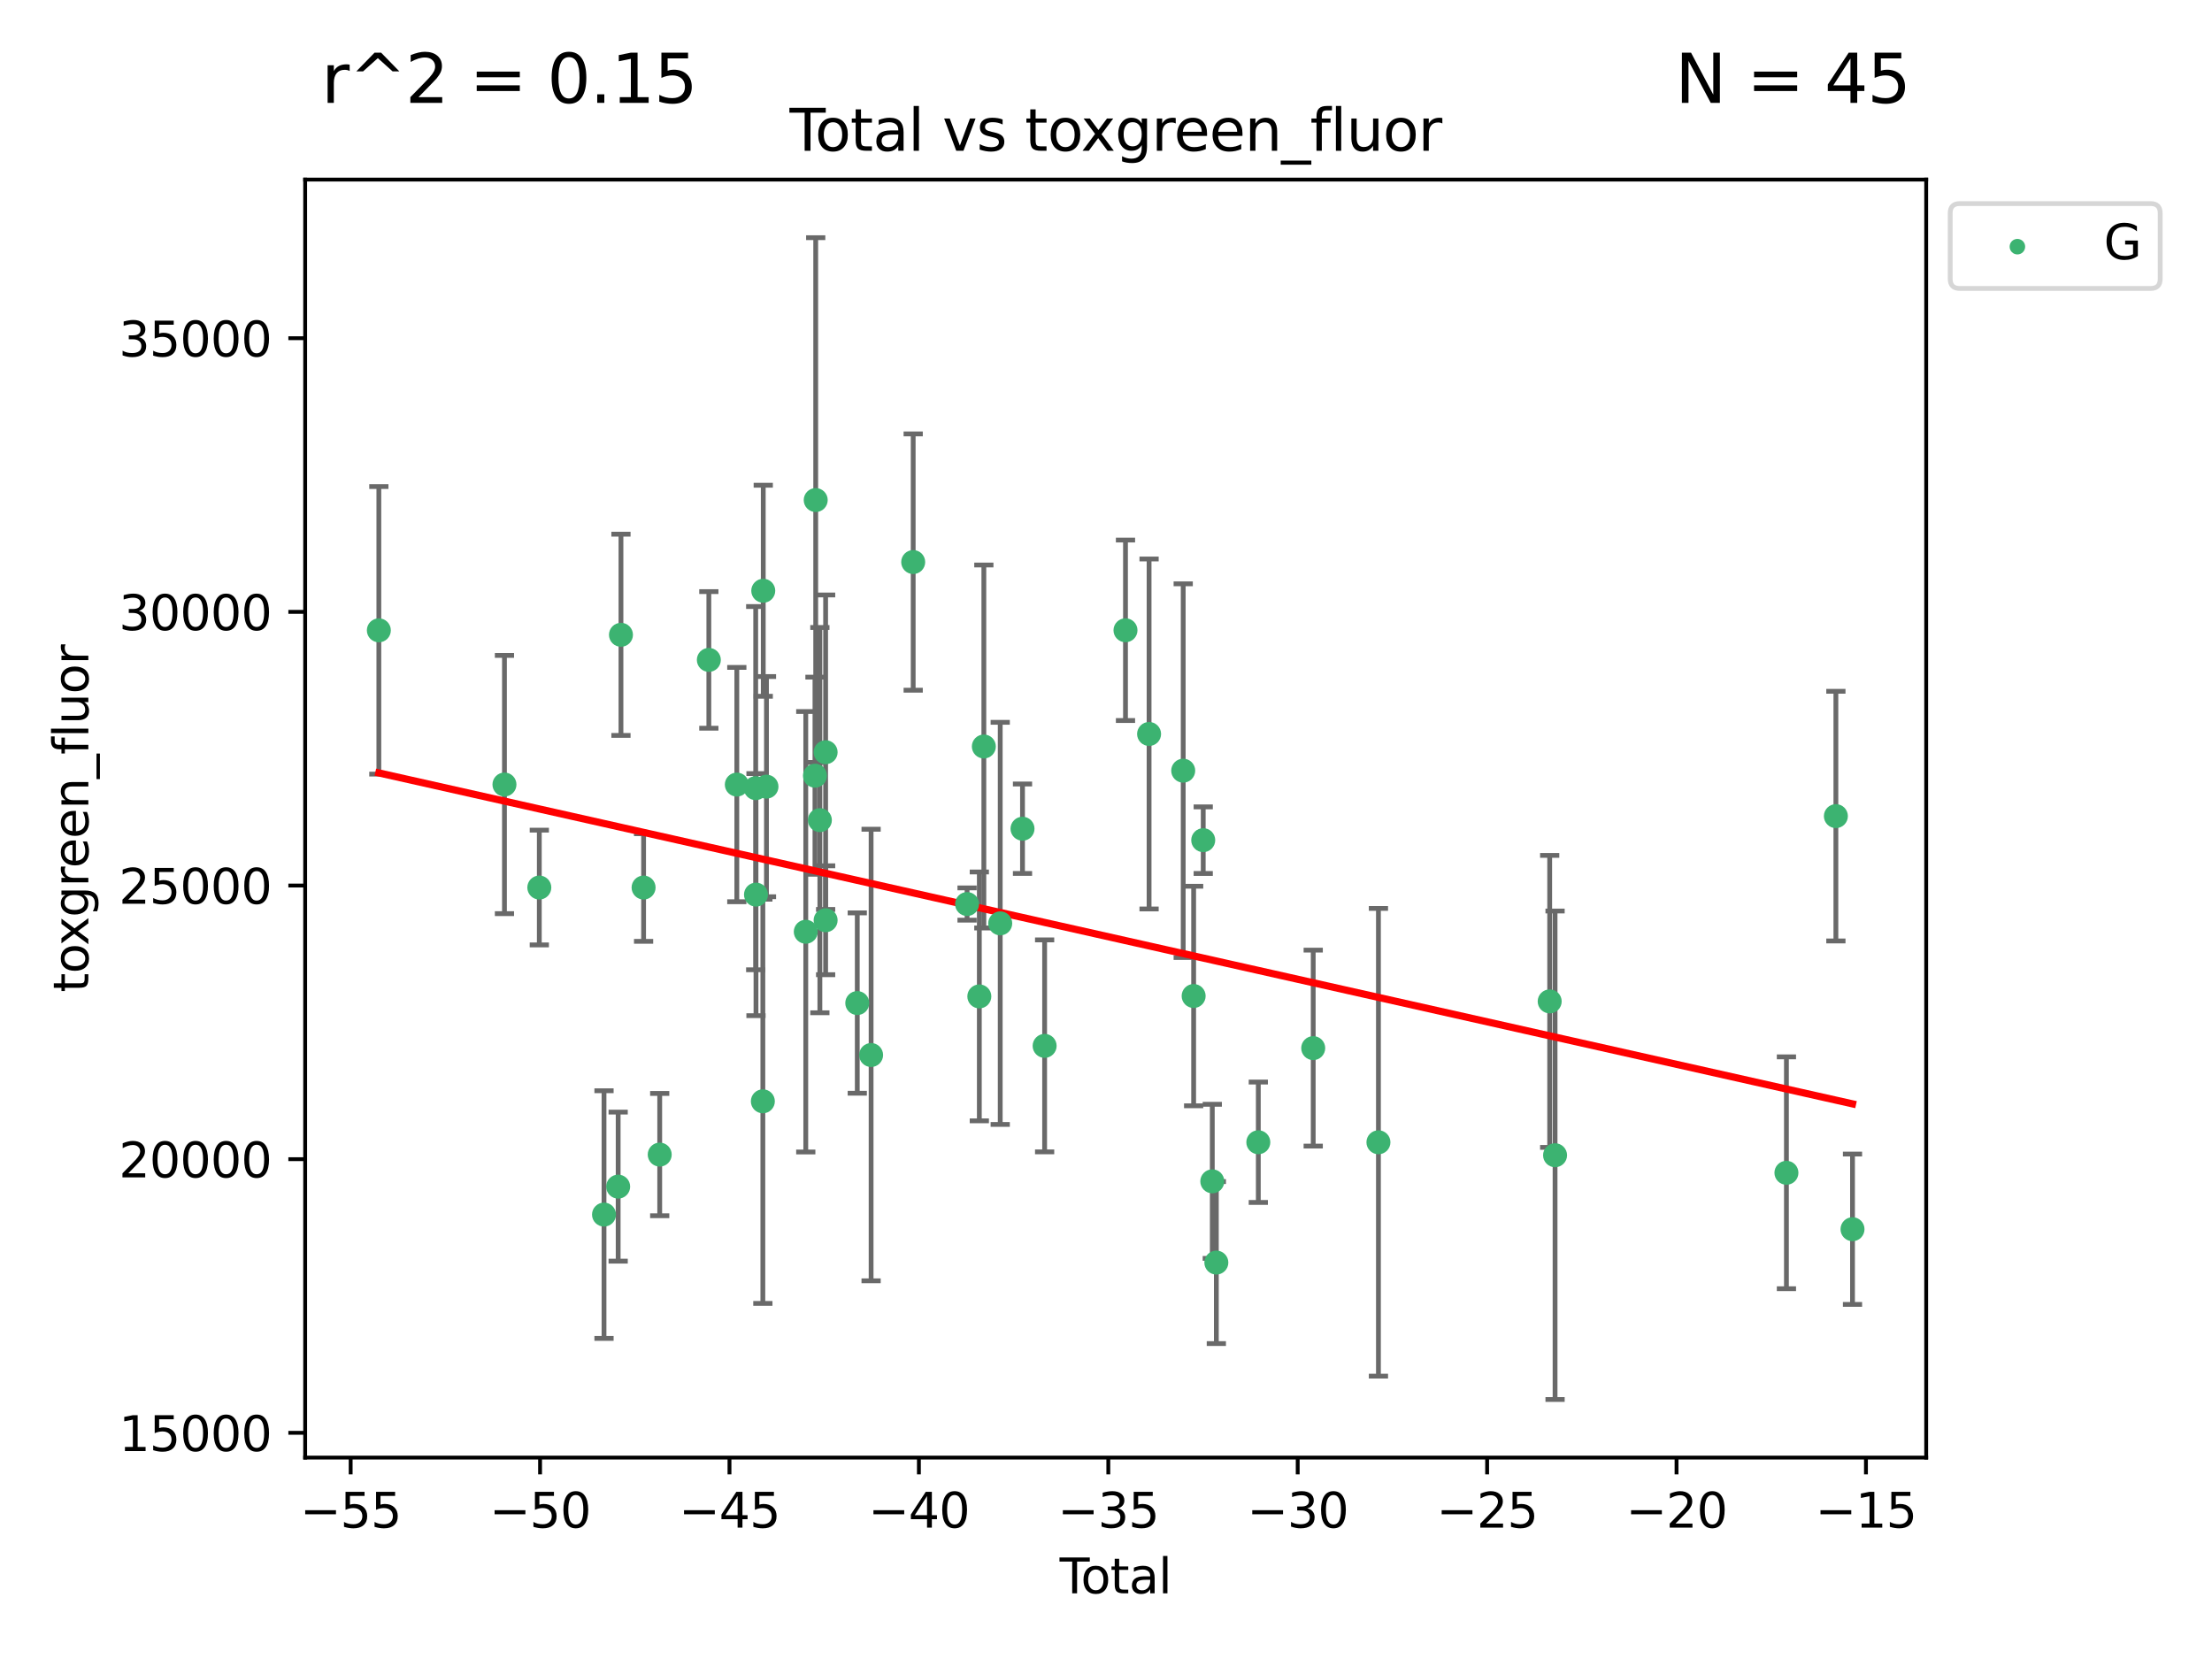 <?xml version="1.0" encoding="utf-8" standalone="no"?>
<!DOCTYPE svg PUBLIC "-//W3C//DTD SVG 1.1//EN"
  "http://www.w3.org/Graphics/SVG/1.1/DTD/svg11.dtd">
<svg xmlns:xlink="http://www.w3.org/1999/xlink" width="460.8pt" height="345.6pt" viewBox="0 0 460.8 345.6" xmlns="http://www.w3.org/2000/svg" version="1.1">
 <defs>
  <style type="text/css">*{stroke-linejoin: round; stroke-linecap: butt}</style>
 </defs>
 <g id="figure_1">
  <g id="patch_1">
   <path d="M 0 345.6 
L 460.8 345.6 
L 460.8 0 
L 0 0 
z
" style="fill: #ffffff"/>
  </g>
  <g id="axes_1">
   <g id="patch_2">
    <path d="M 63.571 303.64 
L 401.26 303.64 
L 401.26 37.411 
L 63.571 37.411 
z
" style="fill: #ffffff"/>
   </g>
   <g id="PathCollection_1">
    <defs>
     <path id="m8da3add245" d="M 0 1.118 
C 0.297 1.118 0.581 1 0.791 0.791 
C 1 0.581 1.118 0.297 1.118 0 
C 1.118 -0.297 1 -0.581 0.791 -0.791 
C 0.581 -1 0.297 -1.118 0 -1.118 
C -0.297 -1.118 -0.581 -1 -0.791 -0.791 
C -1 -0.581 -1.118 -0.297 -1.118 0 
C -1.118 0.297 -1 0.581 -0.791 0.791 
C -0.581 1 -0.297 1.118 0 1.118 
z
" style="stroke: #3cb371"/>
    </defs>
    <g clip-path="url(#pf4d7135e08)">
     <use xlink:href="#m8da3add245" x="78.921" y="131.311" style="fill: #3cb371; stroke: #3cb371"/>
     <use xlink:href="#m8da3add245" x="105.088" y="163.43" style="fill: #3cb371; stroke: #3cb371"/>
     <use xlink:href="#m8da3add245" x="112.349" y="184.891" style="fill: #3cb371; stroke: #3cb371"/>
     <use xlink:href="#m8da3add245" x="125.827" y="253.019" style="fill: #3cb371; stroke: #3cb371"/>
     <use xlink:href="#m8da3add245" x="128.775" y="247.196" style="fill: #3cb371; stroke: #3cb371"/>
     <use xlink:href="#m8da3add245" x="129.358" y="132.24" style="fill: #3cb371; stroke: #3cb371"/>
     <use xlink:href="#m8da3add245" x="134.072" y="184.893" style="fill: #3cb371; stroke: #3cb371"/>
     <use xlink:href="#m8da3add245" x="137.431" y="240.522" style="fill: #3cb371; stroke: #3cb371"/>
     <use xlink:href="#m8da3add245" x="147.665" y="137.469" style="fill: #3cb371; stroke: #3cb371"/>
     <use xlink:href="#m8da3add245" x="153.493" y="163.442" style="fill: #3cb371; stroke: #3cb371"/>
     <use xlink:href="#m8da3add245" x="157.427" y="164.185" style="fill: #3cb371; stroke: #3cb371"/>
     <use xlink:href="#m8da3add245" x="157.486" y="186.366" style="fill: #3cb371; stroke: #3cb371"/>
     <use xlink:href="#m8da3add245" x="158.916" y="229.421" style="fill: #3cb371; stroke: #3cb371"/>
     <use xlink:href="#m8da3add245" x="159" y="123.063" style="fill: #3cb371; stroke: #3cb371"/>
     <use xlink:href="#m8da3add245" x="159.67" y="163.873" style="fill: #3cb371; stroke: #3cb371"/>
     <use xlink:href="#m8da3add245" x="167.858" y="194.101" style="fill: #3cb371; stroke: #3cb371"/>
     <use xlink:href="#m8da3add245" x="169.773" y="161.592" style="fill: #3cb371; stroke: #3cb371"/>
     <use xlink:href="#m8da3add245" x="169.928" y="104.172" style="fill: #3cb371; stroke: #3cb371"/>
     <use xlink:href="#m8da3add245" x="170.795" y="170.85" style="fill: #3cb371; stroke: #3cb371"/>
     <use xlink:href="#m8da3add245" x="171.992" y="156.702" style="fill: #3cb371; stroke: #3cb371"/>
     <use xlink:href="#m8da3add245" x="171.993" y="191.705" style="fill: #3cb371; stroke: #3cb371"/>
     <use xlink:href="#m8da3add245" x="178.586" y="208.956" style="fill: #3cb371; stroke: #3cb371"/>
     <use xlink:href="#m8da3add245" x="181.467" y="219.779" style="fill: #3cb371; stroke: #3cb371"/>
     <use xlink:href="#m8da3add245" x="190.235" y="117.085" style="fill: #3cb371; stroke: #3cb371"/>
     <use xlink:href="#m8da3add245" x="201.458" y="188.327" style="fill: #3cb371; stroke: #3cb371"/>
     <use xlink:href="#m8da3add245" x="204.012" y="207.57" style="fill: #3cb371; stroke: #3cb371"/>
     <use xlink:href="#m8da3add245" x="204.953" y="155.508" style="fill: #3cb371; stroke: #3cb371"/>
     <use xlink:href="#m8da3add245" x="208.365" y="192.354" style="fill: #3cb371; stroke: #3cb371"/>
     <use xlink:href="#m8da3add245" x="213.007" y="172.638" style="fill: #3cb371; stroke: #3cb371"/>
     <use xlink:href="#m8da3add245" x="217.615" y="217.876" style="fill: #3cb371; stroke: #3cb371"/>
     <use xlink:href="#m8da3add245" x="234.46" y="131.299" style="fill: #3cb371; stroke: #3cb371"/>
     <use xlink:href="#m8da3add245" x="239.375" y="152.899" style="fill: #3cb371; stroke: #3cb371"/>
     <use xlink:href="#m8da3add245" x="246.484" y="160.543" style="fill: #3cb371; stroke: #3cb371"/>
     <use xlink:href="#m8da3add245" x="248.657" y="207.486" style="fill: #3cb371; stroke: #3cb371"/>
     <use xlink:href="#m8da3add245" x="250.655" y="175.023" style="fill: #3cb371; stroke: #3cb371"/>
     <use xlink:href="#m8da3add245" x="252.543" y="246.092" style="fill: #3cb371; stroke: #3cb371"/>
     <use xlink:href="#m8da3add245" x="253.387" y="263.017" style="fill: #3cb371; stroke: #3cb371"/>
     <use xlink:href="#m8da3add245" x="262.13" y="237.951" style="fill: #3cb371; stroke: #3cb371"/>
     <use xlink:href="#m8da3add245" x="273.567" y="218.342" style="fill: #3cb371; stroke: #3cb371"/>
     <use xlink:href="#m8da3add245" x="287.154" y="237.957" style="fill: #3cb371; stroke: #3cb371"/>
     <use xlink:href="#m8da3add245" x="322.828" y="208.607" style="fill: #3cb371; stroke: #3cb371"/>
     <use xlink:href="#m8da3add245" x="323.949" y="240.658" style="fill: #3cb371; stroke: #3cb371"/>
     <use xlink:href="#m8da3add245" x="372.145" y="244.314" style="fill: #3cb371; stroke: #3cb371"/>
     <use xlink:href="#m8da3add245" x="382.448" y="170.014" style="fill: #3cb371; stroke: #3cb371"/>
     <use xlink:href="#m8da3add245" x="385.911" y="256.066" style="fill: #3cb371; stroke: #3cb371"/>
    </g>
   </g>
   <g id="matplotlib.axis_1">
    <g id="xtick_1">
     <g id="line2d_1">
      <defs>
       <path id="m7d1d44571b" d="M 0 0 
L 0 3.5 
" style="stroke: #000000; stroke-width: 0.8"/>
      </defs>
      <g>
       <use xlink:href="#m7d1d44571b" x="73.048" y="303.64" style="stroke: #000000; stroke-width: 0.8"/>
      </g>
     </g>
     <g id="text_1">
      <!-- −55 -->
      <g transform="translate(62.495 318.238)scale(0.1 -0.1)">
       <defs>
        <path id="DejaVuSans-2212" d="M 678 2272 
L 4684 2272 
L 4684 1741 
L 678 1741 
L 678 2272 
z
" transform="scale(0.016)"/>
        <path id="DejaVuSans-35" d="M 691 4666 
L 3169 4666 
L 3169 4134 
L 1269 4134 
L 1269 2991 
Q 1406 3038 1543 3061 
Q 1681 3084 1819 3084 
Q 2600 3084 3056 2656 
Q 3513 2228 3513 1497 
Q 3513 744 3044 326 
Q 2575 -91 1722 -91 
Q 1428 -91 1123 -41 
Q 819 9 494 109 
L 494 744 
Q 775 591 1075 516 
Q 1375 441 1709 441 
Q 2250 441 2565 725 
Q 2881 1009 2881 1497 
Q 2881 1984 2565 2268 
Q 2250 2553 1709 2553 
Q 1456 2553 1204 2497 
Q 953 2441 691 2322 
L 691 4666 
z
" transform="scale(0.016)"/>
       </defs>
       <use xlink:href="#DejaVuSans-2212"/>
       <use xlink:href="#DejaVuSans-35" x="83.789"/>
       <use xlink:href="#DejaVuSans-35" x="147.412"/>
      </g>
     </g>
    </g>
    <g id="xtick_2">
     <g id="line2d_2">
      <g>
       <use xlink:href="#m7d1d44571b" x="112.506" y="303.64" style="stroke: #000000; stroke-width: 0.8"/>
      </g>
     </g>
     <g id="text_2">
      <!-- −50 -->
      <g transform="translate(101.953 318.238)scale(0.1 -0.1)">
       <defs>
        <path id="DejaVuSans-30" d="M 2034 4250 
Q 1547 4250 1301 3770 
Q 1056 3291 1056 2328 
Q 1056 1369 1301 889 
Q 1547 409 2034 409 
Q 2525 409 2770 889 
Q 3016 1369 3016 2328 
Q 3016 3291 2770 3770 
Q 2525 4250 2034 4250 
z
M 2034 4750 
Q 2819 4750 3233 4129 
Q 3647 3509 3647 2328 
Q 3647 1150 3233 529 
Q 2819 -91 2034 -91 
Q 1250 -91 836 529 
Q 422 1150 422 2328 
Q 422 3509 836 4129 
Q 1250 4750 2034 4750 
z
" transform="scale(0.016)"/>
       </defs>
       <use xlink:href="#DejaVuSans-2212"/>
       <use xlink:href="#DejaVuSans-35" x="83.789"/>
       <use xlink:href="#DejaVuSans-30" x="147.412"/>
      </g>
     </g>
    </g>
    <g id="xtick_3">
     <g id="line2d_3">
      <g>
       <use xlink:href="#m7d1d44571b" x="151.964" y="303.64" style="stroke: #000000; stroke-width: 0.8"/>
      </g>
     </g>
     <g id="text_3">
      <!-- −45 -->
      <g transform="translate(141.411 318.238)scale(0.1 -0.1)">
       <defs>
        <path id="DejaVuSans-34" d="M 2419 4116 
L 825 1625 
L 2419 1625 
L 2419 4116 
z
M 2253 4666 
L 3047 4666 
L 3047 1625 
L 3713 1625 
L 3713 1100 
L 3047 1100 
L 3047 0 
L 2419 0 
L 2419 1100 
L 313 1100 
L 313 1709 
L 2253 4666 
z
" transform="scale(0.016)"/>
       </defs>
       <use xlink:href="#DejaVuSans-2212"/>
       <use xlink:href="#DejaVuSans-34" x="83.789"/>
       <use xlink:href="#DejaVuSans-35" x="147.412"/>
      </g>
     </g>
    </g>
    <g id="xtick_4">
     <g id="line2d_4">
      <g>
       <use xlink:href="#m7d1d44571b" x="191.422" y="303.64" style="stroke: #000000; stroke-width: 0.8"/>
      </g>
     </g>
     <g id="text_4">
      <!-- −40 -->
      <g transform="translate(180.869 318.238)scale(0.1 -0.1)">
       <use xlink:href="#DejaVuSans-2212"/>
       <use xlink:href="#DejaVuSans-34" x="83.789"/>
       <use xlink:href="#DejaVuSans-30" x="147.412"/>
      </g>
     </g>
    </g>
    <g id="xtick_5">
     <g id="line2d_5">
      <g>
       <use xlink:href="#m7d1d44571b" x="230.88" y="303.64" style="stroke: #000000; stroke-width: 0.8"/>
      </g>
     </g>
     <g id="text_5">
      <!-- −35 -->
      <g transform="translate(220.327 318.238)scale(0.1 -0.1)">
       <defs>
        <path id="DejaVuSans-33" d="M 2597 2516 
Q 3050 2419 3304 2112 
Q 3559 1806 3559 1356 
Q 3559 666 3084 287 
Q 2609 -91 1734 -91 
Q 1441 -91 1130 -33 
Q 819 25 488 141 
L 488 750 
Q 750 597 1062 519 
Q 1375 441 1716 441 
Q 2309 441 2620 675 
Q 2931 909 2931 1356 
Q 2931 1769 2642 2001 
Q 2353 2234 1838 2234 
L 1294 2234 
L 1294 2753 
L 1863 2753 
Q 2328 2753 2575 2939 
Q 2822 3125 2822 3475 
Q 2822 3834 2567 4026 
Q 2313 4219 1838 4219 
Q 1578 4219 1281 4162 
Q 984 4106 628 3988 
L 628 4550 
Q 988 4650 1302 4700 
Q 1616 4750 1894 4750 
Q 2613 4750 3031 4423 
Q 3450 4097 3450 3541 
Q 3450 3153 3228 2886 
Q 3006 2619 2597 2516 
z
" transform="scale(0.016)"/>
       </defs>
       <use xlink:href="#DejaVuSans-2212"/>
       <use xlink:href="#DejaVuSans-33" x="83.789"/>
       <use xlink:href="#DejaVuSans-35" x="147.412"/>
      </g>
     </g>
    </g>
    <g id="xtick_6">
     <g id="line2d_6">
      <g>
       <use xlink:href="#m7d1d44571b" x="270.337" y="303.64" style="stroke: #000000; stroke-width: 0.8"/>
      </g>
     </g>
     <g id="text_6">
      <!-- −30 -->
      <g transform="translate(259.785 318.238)scale(0.1 -0.1)">
       <use xlink:href="#DejaVuSans-2212"/>
       <use xlink:href="#DejaVuSans-33" x="83.789"/>
       <use xlink:href="#DejaVuSans-30" x="147.412"/>
      </g>
     </g>
    </g>
    <g id="xtick_7">
     <g id="line2d_7">
      <g>
       <use xlink:href="#m7d1d44571b" x="309.795" y="303.64" style="stroke: #000000; stroke-width: 0.8"/>
      </g>
     </g>
     <g id="text_7">
      <!-- −25 -->
      <g transform="translate(299.243 318.238)scale(0.1 -0.1)">
       <defs>
        <path id="DejaVuSans-32" d="M 1228 531 
L 3431 531 
L 3431 0 
L 469 0 
L 469 531 
Q 828 903 1448 1529 
Q 2069 2156 2228 2338 
Q 2531 2678 2651 2914 
Q 2772 3150 2772 3378 
Q 2772 3750 2511 3984 
Q 2250 4219 1831 4219 
Q 1534 4219 1204 4116 
Q 875 4013 500 3803 
L 500 4441 
Q 881 4594 1212 4672 
Q 1544 4750 1819 4750 
Q 2544 4750 2975 4387 
Q 3406 4025 3406 3419 
Q 3406 3131 3298 2873 
Q 3191 2616 2906 2266 
Q 2828 2175 2409 1742 
Q 1991 1309 1228 531 
z
" transform="scale(0.016)"/>
       </defs>
       <use xlink:href="#DejaVuSans-2212"/>
       <use xlink:href="#DejaVuSans-32" x="83.789"/>
       <use xlink:href="#DejaVuSans-35" x="147.412"/>
      </g>
     </g>
    </g>
    <g id="xtick_8">
     <g id="line2d_8">
      <g>
       <use xlink:href="#m7d1d44571b" x="349.253" y="303.64" style="stroke: #000000; stroke-width: 0.8"/>
      </g>
     </g>
     <g id="text_8">
      <!-- −20 -->
      <g transform="translate(338.701 318.238)scale(0.1 -0.1)">
       <use xlink:href="#DejaVuSans-2212"/>
       <use xlink:href="#DejaVuSans-32" x="83.789"/>
       <use xlink:href="#DejaVuSans-30" x="147.412"/>
      </g>
     </g>
    </g>
    <g id="xtick_9">
     <g id="line2d_9">
      <g>
       <use xlink:href="#m7d1d44571b" x="388.711" y="303.64" style="stroke: #000000; stroke-width: 0.8"/>
      </g>
     </g>
     <g id="text_9">
      <!-- −15 -->
      <g transform="translate(378.159 318.238)scale(0.1 -0.1)">
       <defs>
        <path id="DejaVuSans-31" d="M 794 531 
L 1825 531 
L 1825 4091 
L 703 3866 
L 703 4441 
L 1819 4666 
L 2450 4666 
L 2450 531 
L 3481 531 
L 3481 0 
L 794 0 
L 794 531 
z
" transform="scale(0.016)"/>
       </defs>
       <use xlink:href="#DejaVuSans-2212"/>
       <use xlink:href="#DejaVuSans-31" x="83.789"/>
       <use xlink:href="#DejaVuSans-35" x="147.412"/>
      </g>
     </g>
    </g>
    <g id="text_10">
     <!-- Total -->
     <g transform="translate(220.739 331.917)scale(0.1 -0.1)">
      <defs>
       <path id="DejaVuSans-54" d="M -19 4666 
L 3928 4666 
L 3928 4134 
L 2272 4134 
L 2272 0 
L 1638 0 
L 1638 4134 
L -19 4134 
L -19 4666 
z
" transform="scale(0.016)"/>
       <path id="DejaVuSans-6f" d="M 1959 3097 
Q 1497 3097 1228 2736 
Q 959 2375 959 1747 
Q 959 1119 1226 758 
Q 1494 397 1959 397 
Q 2419 397 2687 759 
Q 2956 1122 2956 1747 
Q 2956 2369 2687 2733 
Q 2419 3097 1959 3097 
z
M 1959 3584 
Q 2709 3584 3137 3096 
Q 3566 2609 3566 1747 
Q 3566 888 3137 398 
Q 2709 -91 1959 -91 
Q 1206 -91 779 398 
Q 353 888 353 1747 
Q 353 2609 779 3096 
Q 1206 3584 1959 3584 
z
" transform="scale(0.016)"/>
       <path id="DejaVuSans-74" d="M 1172 4494 
L 1172 3500 
L 2356 3500 
L 2356 3053 
L 1172 3053 
L 1172 1153 
Q 1172 725 1289 603 
Q 1406 481 1766 481 
L 2356 481 
L 2356 0 
L 1766 0 
Q 1100 0 847 248 
Q 594 497 594 1153 
L 594 3053 
L 172 3053 
L 172 3500 
L 594 3500 
L 594 4494 
L 1172 4494 
z
" transform="scale(0.016)"/>
       <path id="DejaVuSans-61" d="M 2194 1759 
Q 1497 1759 1228 1600 
Q 959 1441 959 1056 
Q 959 750 1161 570 
Q 1363 391 1709 391 
Q 2188 391 2477 730 
Q 2766 1069 2766 1631 
L 2766 1759 
L 2194 1759 
z
M 3341 1997 
L 3341 0 
L 2766 0 
L 2766 531 
Q 2569 213 2275 61 
Q 1981 -91 1556 -91 
Q 1019 -91 701 211 
Q 384 513 384 1019 
Q 384 1609 779 1909 
Q 1175 2209 1959 2209 
L 2766 2209 
L 2766 2266 
Q 2766 2663 2505 2880 
Q 2244 3097 1772 3097 
Q 1472 3097 1187 3025 
Q 903 2953 641 2809 
L 641 3341 
Q 956 3463 1253 3523 
Q 1550 3584 1831 3584 
Q 2591 3584 2966 3190 
Q 3341 2797 3341 1997 
z
" transform="scale(0.016)"/>
       <path id="DejaVuSans-6c" d="M 603 4863 
L 1178 4863 
L 1178 0 
L 603 0 
L 603 4863 
z
" transform="scale(0.016)"/>
      </defs>
      <use xlink:href="#DejaVuSans-54"/>
      <use xlink:href="#DejaVuSans-6f" x="44.084"/>
      <use xlink:href="#DejaVuSans-74" x="105.266"/>
      <use xlink:href="#DejaVuSans-61" x="144.475"/>
      <use xlink:href="#DejaVuSans-6c" x="205.754"/>
     </g>
    </g>
   </g>
   <g id="matplotlib.axis_2">
    <g id="ytick_1">
     <g id="line2d_10">
      <defs>
       <path id="m325c5d40a7" d="M 0 0 
L -3.5 0 
" style="stroke: #000000; stroke-width: 0.8"/>
      </defs>
      <g>
       <use xlink:href="#m325c5d40a7" x="63.571" y="298.481" style="stroke: #000000; stroke-width: 0.8"/>
      </g>
     </g>
     <g id="text_11">
      <!-- 15000 -->
      <g transform="translate(24.759 302.28)scale(0.1 -0.1)">
       <use xlink:href="#DejaVuSans-31"/>
       <use xlink:href="#DejaVuSans-35" x="63.623"/>
       <use xlink:href="#DejaVuSans-30" x="127.246"/>
       <use xlink:href="#DejaVuSans-30" x="190.869"/>
       <use xlink:href="#DejaVuSans-30" x="254.492"/>
      </g>
     </g>
    </g>
    <g id="ytick_2">
     <g id="line2d_11">
      <g>
       <use xlink:href="#m325c5d40a7" x="63.571" y="241.475" style="stroke: #000000; stroke-width: 0.8"/>
      </g>
     </g>
     <g id="text_12">
      <!-- 20000 -->
      <g transform="translate(24.759 245.274)scale(0.1 -0.1)">
       <use xlink:href="#DejaVuSans-32"/>
       <use xlink:href="#DejaVuSans-30" x="63.623"/>
       <use xlink:href="#DejaVuSans-30" x="127.246"/>
       <use xlink:href="#DejaVuSans-30" x="190.869"/>
       <use xlink:href="#DejaVuSans-30" x="254.492"/>
      </g>
     </g>
    </g>
    <g id="ytick_3">
     <g id="line2d_12">
      <g>
       <use xlink:href="#m325c5d40a7" x="63.571" y="184.469" style="stroke: #000000; stroke-width: 0.8"/>
      </g>
     </g>
     <g id="text_13">
      <!-- 25000 -->
      <g transform="translate(24.759 188.268)scale(0.1 -0.1)">
       <use xlink:href="#DejaVuSans-32"/>
       <use xlink:href="#DejaVuSans-35" x="63.623"/>
       <use xlink:href="#DejaVuSans-30" x="127.246"/>
       <use xlink:href="#DejaVuSans-30" x="190.869"/>
       <use xlink:href="#DejaVuSans-30" x="254.492"/>
      </g>
     </g>
    </g>
    <g id="ytick_4">
     <g id="line2d_13">
      <g>
       <use xlink:href="#m325c5d40a7" x="63.571" y="127.463" style="stroke: #000000; stroke-width: 0.8"/>
      </g>
     </g>
     <g id="text_14">
      <!-- 30000 -->
      <g transform="translate(24.759 131.263)scale(0.1 -0.1)">
       <use xlink:href="#DejaVuSans-33"/>
       <use xlink:href="#DejaVuSans-30" x="63.623"/>
       <use xlink:href="#DejaVuSans-30" x="127.246"/>
       <use xlink:href="#DejaVuSans-30" x="190.869"/>
       <use xlink:href="#DejaVuSans-30" x="254.492"/>
      </g>
     </g>
    </g>
    <g id="ytick_5">
     <g id="line2d_14">
      <g>
       <use xlink:href="#m325c5d40a7" x="63.571" y="70.458" style="stroke: #000000; stroke-width: 0.8"/>
      </g>
     </g>
     <g id="text_15">
      <!-- 35000 -->
      <g transform="translate(24.759 74.257)scale(0.1 -0.1)">
       <use xlink:href="#DejaVuSans-33"/>
       <use xlink:href="#DejaVuSans-35" x="63.623"/>
       <use xlink:href="#DejaVuSans-30" x="127.246"/>
       <use xlink:href="#DejaVuSans-30" x="190.869"/>
       <use xlink:href="#DejaVuSans-30" x="254.492"/>
      </g>
     </g>
    </g>
    <g id="text_16">
     <!-- toxgreen_fluor -->
     <g transform="translate(18.401 206.72)rotate(-90)scale(0.1 -0.1)">
      <defs>
       <path id="DejaVuSans-78" d="M 3513 3500 
L 2247 1797 
L 3578 0 
L 2900 0 
L 1881 1375 
L 863 0 
L 184 0 
L 1544 1831 
L 300 3500 
L 978 3500 
L 1906 2253 
L 2834 3500 
L 3513 3500 
z
" transform="scale(0.016)"/>
       <path id="DejaVuSans-67" d="M 2906 1791 
Q 2906 2416 2648 2759 
Q 2391 3103 1925 3103 
Q 1463 3103 1205 2759 
Q 947 2416 947 1791 
Q 947 1169 1205 825 
Q 1463 481 1925 481 
Q 2391 481 2648 825 
Q 2906 1169 2906 1791 
z
M 3481 434 
Q 3481 -459 3084 -895 
Q 2688 -1331 1869 -1331 
Q 1566 -1331 1297 -1286 
Q 1028 -1241 775 -1147 
L 775 -588 
Q 1028 -725 1275 -790 
Q 1522 -856 1778 -856 
Q 2344 -856 2625 -561 
Q 2906 -266 2906 331 
L 2906 616 
Q 2728 306 2450 153 
Q 2172 0 1784 0 
Q 1141 0 747 490 
Q 353 981 353 1791 
Q 353 2603 747 3093 
Q 1141 3584 1784 3584 
Q 2172 3584 2450 3431 
Q 2728 3278 2906 2969 
L 2906 3500 
L 3481 3500 
L 3481 434 
z
" transform="scale(0.016)"/>
       <path id="DejaVuSans-72" d="M 2631 2963 
Q 2534 3019 2420 3045 
Q 2306 3072 2169 3072 
Q 1681 3072 1420 2755 
Q 1159 2438 1159 1844 
L 1159 0 
L 581 0 
L 581 3500 
L 1159 3500 
L 1159 2956 
Q 1341 3275 1631 3429 
Q 1922 3584 2338 3584 
Q 2397 3584 2469 3576 
Q 2541 3569 2628 3553 
L 2631 2963 
z
" transform="scale(0.016)"/>
       <path id="DejaVuSans-65" d="M 3597 1894 
L 3597 1613 
L 953 1613 
Q 991 1019 1311 708 
Q 1631 397 2203 397 
Q 2534 397 2845 478 
Q 3156 559 3463 722 
L 3463 178 
Q 3153 47 2828 -22 
Q 2503 -91 2169 -91 
Q 1331 -91 842 396 
Q 353 884 353 1716 
Q 353 2575 817 3079 
Q 1281 3584 2069 3584 
Q 2775 3584 3186 3129 
Q 3597 2675 3597 1894 
z
M 3022 2063 
Q 3016 2534 2758 2815 
Q 2500 3097 2075 3097 
Q 1594 3097 1305 2825 
Q 1016 2553 972 2059 
L 3022 2063 
z
" transform="scale(0.016)"/>
       <path id="DejaVuSans-6e" d="M 3513 2113 
L 3513 0 
L 2938 0 
L 2938 2094 
Q 2938 2591 2744 2837 
Q 2550 3084 2163 3084 
Q 1697 3084 1428 2787 
Q 1159 2491 1159 1978 
L 1159 0 
L 581 0 
L 581 3500 
L 1159 3500 
L 1159 2956 
Q 1366 3272 1645 3428 
Q 1925 3584 2291 3584 
Q 2894 3584 3203 3211 
Q 3513 2838 3513 2113 
z
" transform="scale(0.016)"/>
       <path id="DejaVuSans-5f" d="M 3263 -1063 
L 3263 -1509 
L -63 -1509 
L -63 -1063 
L 3263 -1063 
z
" transform="scale(0.016)"/>
       <path id="DejaVuSans-66" d="M 2375 4863 
L 2375 4384 
L 1825 4384 
Q 1516 4384 1395 4259 
Q 1275 4134 1275 3809 
L 1275 3500 
L 2222 3500 
L 2222 3053 
L 1275 3053 
L 1275 0 
L 697 0 
L 697 3053 
L 147 3053 
L 147 3500 
L 697 3500 
L 697 3744 
Q 697 4328 969 4595 
Q 1241 4863 1831 4863 
L 2375 4863 
z
" transform="scale(0.016)"/>
       <path id="DejaVuSans-75" d="M 544 1381 
L 544 3500 
L 1119 3500 
L 1119 1403 
Q 1119 906 1312 657 
Q 1506 409 1894 409 
Q 2359 409 2629 706 
Q 2900 1003 2900 1516 
L 2900 3500 
L 3475 3500 
L 3475 0 
L 2900 0 
L 2900 538 
Q 2691 219 2414 64 
Q 2138 -91 1772 -91 
Q 1169 -91 856 284 
Q 544 659 544 1381 
z
M 1991 3584 
L 1991 3584 
z
" transform="scale(0.016)"/>
      </defs>
      <use xlink:href="#DejaVuSans-74"/>
      <use xlink:href="#DejaVuSans-6f" x="39.209"/>
      <use xlink:href="#DejaVuSans-78" x="97.266"/>
      <use xlink:href="#DejaVuSans-67" x="156.445"/>
      <use xlink:href="#DejaVuSans-72" x="219.922"/>
      <use xlink:href="#DejaVuSans-65" x="258.785"/>
      <use xlink:href="#DejaVuSans-65" x="320.309"/>
      <use xlink:href="#DejaVuSans-6e" x="381.832"/>
      <use xlink:href="#DejaVuSans-5f" x="445.211"/>
      <use xlink:href="#DejaVuSans-66" x="495.211"/>
      <use xlink:href="#DejaVuSans-6c" x="530.416"/>
      <use xlink:href="#DejaVuSans-75" x="558.199"/>
      <use xlink:href="#DejaVuSans-6f" x="621.578"/>
      <use xlink:href="#DejaVuSans-72" x="682.76"/>
     </g>
    </g>
   </g>
   <g id="LineCollection_1">
    <path d="M 78.921 161.264 
L 78.921 101.358 
" clip-path="url(#pf4d7135e08)" style="fill: none; stroke: #696969"/>
    <path d="M 105.088 190.329 
L 105.088 136.532 
" clip-path="url(#pf4d7135e08)" style="fill: none; stroke: #696969"/>
    <path d="M 112.349 196.843 
L 112.349 172.938 
" clip-path="url(#pf4d7135e08)" style="fill: none; stroke: #696969"/>
    <path d="M 125.827 278.815 
L 125.827 227.224 
" clip-path="url(#pf4d7135e08)" style="fill: none; stroke: #696969"/>
    <path d="M 128.775 262.719 
L 128.775 231.673 
" clip-path="url(#pf4d7135e08)" style="fill: none; stroke: #696969"/>
    <path d="M 129.358 153.198 
L 129.358 111.281 
" clip-path="url(#pf4d7135e08)" style="fill: none; stroke: #696969"/>
    <path d="M 134.072 196.101 
L 134.072 173.685 
" clip-path="url(#pf4d7135e08)" style="fill: none; stroke: #696969"/>
    <path d="M 137.431 253.262 
L 137.431 227.782 
" clip-path="url(#pf4d7135e08)" style="fill: none; stroke: #696969"/>
    <path d="M 147.665 151.699 
L 147.665 123.239 
" clip-path="url(#pf4d7135e08)" style="fill: none; stroke: #696969"/>
    <path d="M 153.493 187.848 
L 153.493 139.036 
" clip-path="url(#pf4d7135e08)" style="fill: none; stroke: #696969"/>
    <path d="M 157.427 202.018 
L 157.427 126.353 
" clip-path="url(#pf4d7135e08)" style="fill: none; stroke: #696969"/>
    <path d="M 157.486 211.58 
L 157.486 161.153 
" clip-path="url(#pf4d7135e08)" style="fill: none; stroke: #696969"/>
    <path d="M 158.916 271.525 
L 158.916 187.317 
" clip-path="url(#pf4d7135e08)" style="fill: none; stroke: #696969"/>
    <path d="M 159 145.046 
L 159 101.081 
" clip-path="url(#pf4d7135e08)" style="fill: none; stroke: #696969"/>
    <path d="M 159.67 186.805 
L 159.67 140.941 
" clip-path="url(#pf4d7135e08)" style="fill: none; stroke: #696969"/>
    <path d="M 167.858 239.977 
L 167.858 148.224 
" clip-path="url(#pf4d7135e08)" style="fill: none; stroke: #696969"/>
    <path d="M 169.773 182.124 
L 169.773 141.059 
" clip-path="url(#pf4d7135e08)" style="fill: none; stroke: #696969"/>
    <path d="M 169.928 158.831 
L 169.928 49.513 
" clip-path="url(#pf4d7135e08)" style="fill: none; stroke: #696969"/>
    <path d="M 170.795 210.979 
L 170.795 130.72 
" clip-path="url(#pf4d7135e08)" style="fill: none; stroke: #696969"/>
    <path d="M 171.992 189.458 
L 171.992 123.946 
" clip-path="url(#pf4d7135e08)" style="fill: none; stroke: #696969"/>
    <path d="M 171.993 203.047 
L 171.993 180.363 
" clip-path="url(#pf4d7135e08)" style="fill: none; stroke: #696969"/>
    <path d="M 178.586 227.743 
L 178.586 190.169 
" clip-path="url(#pf4d7135e08)" style="fill: none; stroke: #696969"/>
    <path d="M 181.467 266.813 
L 181.467 172.745 
" clip-path="url(#pf4d7135e08)" style="fill: none; stroke: #696969"/>
    <path d="M 190.235 143.781 
L 190.235 90.389 
" clip-path="url(#pf4d7135e08)" style="fill: none; stroke: #696969"/>
    <path d="M 201.458 191.686 
L 201.458 184.968 
" clip-path="url(#pf4d7135e08)" style="fill: none; stroke: #696969"/>
    <path d="M 204.012 233.489 
L 204.012 181.651 
" clip-path="url(#pf4d7135e08)" style="fill: none; stroke: #696969"/>
    <path d="M 204.953 193.315 
L 204.953 117.701 
" clip-path="url(#pf4d7135e08)" style="fill: none; stroke: #696969"/>
    <path d="M 208.365 234.237 
L 208.365 150.471 
" clip-path="url(#pf4d7135e08)" style="fill: none; stroke: #696969"/>
    <path d="M 213.007 181.958 
L 213.007 163.318 
" clip-path="url(#pf4d7135e08)" style="fill: none; stroke: #696969"/>
    <path d="M 217.615 239.955 
L 217.615 195.797 
" clip-path="url(#pf4d7135e08)" style="fill: none; stroke: #696969"/>
    <path d="M 234.46 150.098 
L 234.46 112.499 
" clip-path="url(#pf4d7135e08)" style="fill: none; stroke: #696969"/>
    <path d="M 239.375 189.35 
L 239.375 116.448 
" clip-path="url(#pf4d7135e08)" style="fill: none; stroke: #696969"/>
    <path d="M 246.484 199.464 
L 246.484 121.623 
" clip-path="url(#pf4d7135e08)" style="fill: none; stroke: #696969"/>
    <path d="M 248.657 230.354 
L 248.657 184.618 
" clip-path="url(#pf4d7135e08)" style="fill: none; stroke: #696969"/>
    <path d="M 250.655 181.96 
L 250.655 168.086 
" clip-path="url(#pf4d7135e08)" style="fill: none; stroke: #696969"/>
    <path d="M 252.543 262.142 
L 252.543 230.042 
" clip-path="url(#pf4d7135e08)" style="fill: none; stroke: #696969"/>
    <path d="M 253.387 279.891 
L 253.387 246.142 
" clip-path="url(#pf4d7135e08)" style="fill: none; stroke: #696969"/>
    <path d="M 262.13 250.49 
L 262.13 225.412 
" clip-path="url(#pf4d7135e08)" style="fill: none; stroke: #696969"/>
    <path d="M 273.567 238.752 
L 273.567 197.932 
" clip-path="url(#pf4d7135e08)" style="fill: none; stroke: #696969"/>
    <path d="M 287.154 286.673 
L 287.154 189.242 
" clip-path="url(#pf4d7135e08)" style="fill: none; stroke: #696969"/>
    <path d="M 322.828 239.021 
L 322.828 178.192 
" clip-path="url(#pf4d7135e08)" style="fill: none; stroke: #696969"/>
    <path d="M 323.949 291.539 
L 323.949 189.778 
" clip-path="url(#pf4d7135e08)" style="fill: none; stroke: #696969"/>
    <path d="M 372.145 268.463 
L 372.145 220.165 
" clip-path="url(#pf4d7135e08)" style="fill: none; stroke: #696969"/>
    <path d="M 382.448 196.017 
L 382.448 144.011 
" clip-path="url(#pf4d7135e08)" style="fill: none; stroke: #696969"/>
    <path d="M 385.911 271.727 
L 385.911 240.405 
" clip-path="url(#pf4d7135e08)" style="fill: none; stroke: #696969"/>
   </g>
   <g id="line2d_15">
    <defs>
     <path id="m81180935c7" d="M 2 0 
L -2 -0 
" style="stroke: #696969"/>
    </defs>
    <g clip-path="url(#pf4d7135e08)">
     <use xlink:href="#m81180935c7" x="78.921" y="161.264" style="fill: #696969; stroke: #696969"/>
     <use xlink:href="#m81180935c7" x="105.088" y="190.329" style="fill: #696969; stroke: #696969"/>
     <use xlink:href="#m81180935c7" x="112.349" y="196.843" style="fill: #696969; stroke: #696969"/>
     <use xlink:href="#m81180935c7" x="125.827" y="278.815" style="fill: #696969; stroke: #696969"/>
     <use xlink:href="#m81180935c7" x="128.775" y="262.719" style="fill: #696969; stroke: #696969"/>
     <use xlink:href="#m81180935c7" x="129.358" y="153.198" style="fill: #696969; stroke: #696969"/>
     <use xlink:href="#m81180935c7" x="134.072" y="196.101" style="fill: #696969; stroke: #696969"/>
     <use xlink:href="#m81180935c7" x="137.431" y="253.262" style="fill: #696969; stroke: #696969"/>
     <use xlink:href="#m81180935c7" x="147.665" y="151.699" style="fill: #696969; stroke: #696969"/>
     <use xlink:href="#m81180935c7" x="153.493" y="187.848" style="fill: #696969; stroke: #696969"/>
     <use xlink:href="#m81180935c7" x="157.427" y="202.018" style="fill: #696969; stroke: #696969"/>
     <use xlink:href="#m81180935c7" x="157.486" y="211.58" style="fill: #696969; stroke: #696969"/>
     <use xlink:href="#m81180935c7" x="158.916" y="271.525" style="fill: #696969; stroke: #696969"/>
     <use xlink:href="#m81180935c7" x="159" y="145.046" style="fill: #696969; stroke: #696969"/>
     <use xlink:href="#m81180935c7" x="159.67" y="186.805" style="fill: #696969; stroke: #696969"/>
     <use xlink:href="#m81180935c7" x="167.858" y="239.977" style="fill: #696969; stroke: #696969"/>
     <use xlink:href="#m81180935c7" x="169.773" y="182.124" style="fill: #696969; stroke: #696969"/>
     <use xlink:href="#m81180935c7" x="169.928" y="158.831" style="fill: #696969; stroke: #696969"/>
     <use xlink:href="#m81180935c7" x="170.795" y="210.979" style="fill: #696969; stroke: #696969"/>
     <use xlink:href="#m81180935c7" x="171.992" y="189.458" style="fill: #696969; stroke: #696969"/>
     <use xlink:href="#m81180935c7" x="171.993" y="203.047" style="fill: #696969; stroke: #696969"/>
     <use xlink:href="#m81180935c7" x="178.586" y="227.743" style="fill: #696969; stroke: #696969"/>
     <use xlink:href="#m81180935c7" x="181.467" y="266.813" style="fill: #696969; stroke: #696969"/>
     <use xlink:href="#m81180935c7" x="190.235" y="143.781" style="fill: #696969; stroke: #696969"/>
     <use xlink:href="#m81180935c7" x="201.458" y="191.686" style="fill: #696969; stroke: #696969"/>
     <use xlink:href="#m81180935c7" x="204.012" y="233.489" style="fill: #696969; stroke: #696969"/>
     <use xlink:href="#m81180935c7" x="204.953" y="193.315" style="fill: #696969; stroke: #696969"/>
     <use xlink:href="#m81180935c7" x="208.365" y="234.237" style="fill: #696969; stroke: #696969"/>
     <use xlink:href="#m81180935c7" x="213.007" y="181.958" style="fill: #696969; stroke: #696969"/>
     <use xlink:href="#m81180935c7" x="217.615" y="239.955" style="fill: #696969; stroke: #696969"/>
     <use xlink:href="#m81180935c7" x="234.46" y="150.098" style="fill: #696969; stroke: #696969"/>
     <use xlink:href="#m81180935c7" x="239.375" y="189.35" style="fill: #696969; stroke: #696969"/>
     <use xlink:href="#m81180935c7" x="246.484" y="199.464" style="fill: #696969; stroke: #696969"/>
     <use xlink:href="#m81180935c7" x="248.657" y="230.354" style="fill: #696969; stroke: #696969"/>
     <use xlink:href="#m81180935c7" x="250.655" y="181.96" style="fill: #696969; stroke: #696969"/>
     <use xlink:href="#m81180935c7" x="252.543" y="262.142" style="fill: #696969; stroke: #696969"/>
     <use xlink:href="#m81180935c7" x="253.387" y="279.891" style="fill: #696969; stroke: #696969"/>
     <use xlink:href="#m81180935c7" x="262.13" y="250.49" style="fill: #696969; stroke: #696969"/>
     <use xlink:href="#m81180935c7" x="273.567" y="238.752" style="fill: #696969; stroke: #696969"/>
     <use xlink:href="#m81180935c7" x="287.154" y="286.673" style="fill: #696969; stroke: #696969"/>
     <use xlink:href="#m81180935c7" x="322.828" y="239.021" style="fill: #696969; stroke: #696969"/>
     <use xlink:href="#m81180935c7" x="323.949" y="291.539" style="fill: #696969; stroke: #696969"/>
     <use xlink:href="#m81180935c7" x="372.145" y="268.463" style="fill: #696969; stroke: #696969"/>
     <use xlink:href="#m81180935c7" x="382.448" y="196.017" style="fill: #696969; stroke: #696969"/>
     <use xlink:href="#m81180935c7" x="385.911" y="271.727" style="fill: #696969; stroke: #696969"/>
    </g>
   </g>
   <g id="line2d_16">
    <g clip-path="url(#pf4d7135e08)">
     <use xlink:href="#m81180935c7" x="78.921" y="101.358" style="fill: #696969; stroke: #696969"/>
     <use xlink:href="#m81180935c7" x="105.088" y="136.532" style="fill: #696969; stroke: #696969"/>
     <use xlink:href="#m81180935c7" x="112.349" y="172.938" style="fill: #696969; stroke: #696969"/>
     <use xlink:href="#m81180935c7" x="125.827" y="227.224" style="fill: #696969; stroke: #696969"/>
     <use xlink:href="#m81180935c7" x="128.775" y="231.673" style="fill: #696969; stroke: #696969"/>
     <use xlink:href="#m81180935c7" x="129.358" y="111.281" style="fill: #696969; stroke: #696969"/>
     <use xlink:href="#m81180935c7" x="134.072" y="173.685" style="fill: #696969; stroke: #696969"/>
     <use xlink:href="#m81180935c7" x="137.431" y="227.782" style="fill: #696969; stroke: #696969"/>
     <use xlink:href="#m81180935c7" x="147.665" y="123.239" style="fill: #696969; stroke: #696969"/>
     <use xlink:href="#m81180935c7" x="153.493" y="139.036" style="fill: #696969; stroke: #696969"/>
     <use xlink:href="#m81180935c7" x="157.427" y="126.353" style="fill: #696969; stroke: #696969"/>
     <use xlink:href="#m81180935c7" x="157.486" y="161.153" style="fill: #696969; stroke: #696969"/>
     <use xlink:href="#m81180935c7" x="158.916" y="187.317" style="fill: #696969; stroke: #696969"/>
     <use xlink:href="#m81180935c7" x="159" y="101.081" style="fill: #696969; stroke: #696969"/>
     <use xlink:href="#m81180935c7" x="159.67" y="140.941" style="fill: #696969; stroke: #696969"/>
     <use xlink:href="#m81180935c7" x="167.858" y="148.224" style="fill: #696969; stroke: #696969"/>
     <use xlink:href="#m81180935c7" x="169.773" y="141.059" style="fill: #696969; stroke: #696969"/>
     <use xlink:href="#m81180935c7" x="169.928" y="49.513" style="fill: #696969; stroke: #696969"/>
     <use xlink:href="#m81180935c7" x="170.795" y="130.72" style="fill: #696969; stroke: #696969"/>
     <use xlink:href="#m81180935c7" x="171.992" y="123.946" style="fill: #696969; stroke: #696969"/>
     <use xlink:href="#m81180935c7" x="171.993" y="180.363" style="fill: #696969; stroke: #696969"/>
     <use xlink:href="#m81180935c7" x="178.586" y="190.169" style="fill: #696969; stroke: #696969"/>
     <use xlink:href="#m81180935c7" x="181.467" y="172.745" style="fill: #696969; stroke: #696969"/>
     <use xlink:href="#m81180935c7" x="190.235" y="90.389" style="fill: #696969; stroke: #696969"/>
     <use xlink:href="#m81180935c7" x="201.458" y="184.968" style="fill: #696969; stroke: #696969"/>
     <use xlink:href="#m81180935c7" x="204.012" y="181.651" style="fill: #696969; stroke: #696969"/>
     <use xlink:href="#m81180935c7" x="204.953" y="117.701" style="fill: #696969; stroke: #696969"/>
     <use xlink:href="#m81180935c7" x="208.365" y="150.471" style="fill: #696969; stroke: #696969"/>
     <use xlink:href="#m81180935c7" x="213.007" y="163.318" style="fill: #696969; stroke: #696969"/>
     <use xlink:href="#m81180935c7" x="217.615" y="195.797" style="fill: #696969; stroke: #696969"/>
     <use xlink:href="#m81180935c7" x="234.46" y="112.499" style="fill: #696969; stroke: #696969"/>
     <use xlink:href="#m81180935c7" x="239.375" y="116.448" style="fill: #696969; stroke: #696969"/>
     <use xlink:href="#m81180935c7" x="246.484" y="121.623" style="fill: #696969; stroke: #696969"/>
     <use xlink:href="#m81180935c7" x="248.657" y="184.618" style="fill: #696969; stroke: #696969"/>
     <use xlink:href="#m81180935c7" x="250.655" y="168.086" style="fill: #696969; stroke: #696969"/>
     <use xlink:href="#m81180935c7" x="252.543" y="230.042" style="fill: #696969; stroke: #696969"/>
     <use xlink:href="#m81180935c7" x="253.387" y="246.142" style="fill: #696969; stroke: #696969"/>
     <use xlink:href="#m81180935c7" x="262.13" y="225.412" style="fill: #696969; stroke: #696969"/>
     <use xlink:href="#m81180935c7" x="273.567" y="197.932" style="fill: #696969; stroke: #696969"/>
     <use xlink:href="#m81180935c7" x="287.154" y="189.242" style="fill: #696969; stroke: #696969"/>
     <use xlink:href="#m81180935c7" x="322.828" y="178.192" style="fill: #696969; stroke: #696969"/>
     <use xlink:href="#m81180935c7" x="323.949" y="189.778" style="fill: #696969; stroke: #696969"/>
     <use xlink:href="#m81180935c7" x="372.145" y="220.165" style="fill: #696969; stroke: #696969"/>
     <use xlink:href="#m81180935c7" x="382.448" y="144.011" style="fill: #696969; stroke: #696969"/>
     <use xlink:href="#m81180935c7" x="385.911" y="240.405" style="fill: #696969; stroke: #696969"/>
    </g>
   </g>
   <g id="line2d_17">
    <path d="M 78.921 161.013 
L 105.088 166.889 
L 112.349 168.52 
L 125.827 171.547 
L 128.775 172.209 
L 129.358 172.34 
L 134.072 173.398 
L 137.431 174.153 
L 147.665 176.451 
L 153.493 177.76 
L 157.427 178.643 
L 157.486 178.656 
L 158.916 178.978 
L 159 178.996 
L 159.67 179.147 
L 167.858 180.986 
L 169.773 181.416 
L 169.928 181.45 
L 170.795 181.645 
L 171.992 181.914 
L 171.993 181.914 
L 178.586 183.395 
L 181.467 184.042 
L 190.235 186.011 
L 201.458 188.531 
L 204.012 189.105 
L 204.953 189.316 
L 208.365 190.082 
L 213.007 191.125 
L 217.615 192.16 
L 234.46 195.942 
L 239.375 197.046 
L 246.484 198.643 
L 248.657 199.131 
L 250.655 199.579 
L 252.543 200.003 
L 253.387 200.193 
L 262.13 202.156 
L 273.567 204.725 
L 287.154 207.776 
L 322.828 215.787 
L 323.949 216.039 
L 372.145 226.863 
L 382.448 229.177 
L 385.911 229.954 
" clip-path="url(#pf4d7135e08)" style="fill: none; stroke: #ff0000; stroke-width: 1.5; stroke-linecap: square"/>
   </g>
   <g id="line2d_18">
    <defs>
     <path id="m6f3009d68a" d="M 0 2 
C 0.53 2 1.039 1.789 1.414 1.414 
C 1.789 1.039 2 0.53 2 0 
C 2 -0.53 1.789 -1.039 1.414 -1.414 
C 1.039 -1.789 0.53 -2 0 -2 
C -0.53 -2 -1.039 -1.789 -1.414 -1.414 
C -1.789 -1.039 -2 -0.53 -2 0 
C -2 0.53 -1.789 1.039 -1.414 1.414 
C -1.039 1.789 -0.53 2 0 2 
z
" style="stroke: #3cb371"/>
    </defs>
    <g clip-path="url(#pf4d7135e08)">
     <use xlink:href="#m6f3009d68a" x="78.921" y="131.311" style="fill: #3cb371; stroke: #3cb371"/>
     <use xlink:href="#m6f3009d68a" x="105.088" y="163.43" style="fill: #3cb371; stroke: #3cb371"/>
     <use xlink:href="#m6f3009d68a" x="112.349" y="184.891" style="fill: #3cb371; stroke: #3cb371"/>
     <use xlink:href="#m6f3009d68a" x="125.827" y="253.019" style="fill: #3cb371; stroke: #3cb371"/>
     <use xlink:href="#m6f3009d68a" x="128.775" y="247.196" style="fill: #3cb371; stroke: #3cb371"/>
     <use xlink:href="#m6f3009d68a" x="129.358" y="132.24" style="fill: #3cb371; stroke: #3cb371"/>
     <use xlink:href="#m6f3009d68a" x="134.072" y="184.893" style="fill: #3cb371; stroke: #3cb371"/>
     <use xlink:href="#m6f3009d68a" x="137.431" y="240.522" style="fill: #3cb371; stroke: #3cb371"/>
     <use xlink:href="#m6f3009d68a" x="147.665" y="137.469" style="fill: #3cb371; stroke: #3cb371"/>
     <use xlink:href="#m6f3009d68a" x="153.493" y="163.442" style="fill: #3cb371; stroke: #3cb371"/>
     <use xlink:href="#m6f3009d68a" x="157.427" y="164.185" style="fill: #3cb371; stroke: #3cb371"/>
     <use xlink:href="#m6f3009d68a" x="157.486" y="186.366" style="fill: #3cb371; stroke: #3cb371"/>
     <use xlink:href="#m6f3009d68a" x="158.916" y="229.421" style="fill: #3cb371; stroke: #3cb371"/>
     <use xlink:href="#m6f3009d68a" x="159" y="123.063" style="fill: #3cb371; stroke: #3cb371"/>
     <use xlink:href="#m6f3009d68a" x="159.67" y="163.873" style="fill: #3cb371; stroke: #3cb371"/>
     <use xlink:href="#m6f3009d68a" x="167.858" y="194.101" style="fill: #3cb371; stroke: #3cb371"/>
     <use xlink:href="#m6f3009d68a" x="169.773" y="161.592" style="fill: #3cb371; stroke: #3cb371"/>
     <use xlink:href="#m6f3009d68a" x="169.928" y="104.172" style="fill: #3cb371; stroke: #3cb371"/>
     <use xlink:href="#m6f3009d68a" x="170.795" y="170.85" style="fill: #3cb371; stroke: #3cb371"/>
     <use xlink:href="#m6f3009d68a" x="171.992" y="156.702" style="fill: #3cb371; stroke: #3cb371"/>
     <use xlink:href="#m6f3009d68a" x="171.993" y="191.705" style="fill: #3cb371; stroke: #3cb371"/>
     <use xlink:href="#m6f3009d68a" x="178.586" y="208.956" style="fill: #3cb371; stroke: #3cb371"/>
     <use xlink:href="#m6f3009d68a" x="181.467" y="219.779" style="fill: #3cb371; stroke: #3cb371"/>
     <use xlink:href="#m6f3009d68a" x="190.235" y="117.085" style="fill: #3cb371; stroke: #3cb371"/>
     <use xlink:href="#m6f3009d68a" x="201.458" y="188.327" style="fill: #3cb371; stroke: #3cb371"/>
     <use xlink:href="#m6f3009d68a" x="204.012" y="207.57" style="fill: #3cb371; stroke: #3cb371"/>
     <use xlink:href="#m6f3009d68a" x="204.953" y="155.508" style="fill: #3cb371; stroke: #3cb371"/>
     <use xlink:href="#m6f3009d68a" x="208.365" y="192.354" style="fill: #3cb371; stroke: #3cb371"/>
     <use xlink:href="#m6f3009d68a" x="213.007" y="172.638" style="fill: #3cb371; stroke: #3cb371"/>
     <use xlink:href="#m6f3009d68a" x="217.615" y="217.876" style="fill: #3cb371; stroke: #3cb371"/>
     <use xlink:href="#m6f3009d68a" x="234.46" y="131.299" style="fill: #3cb371; stroke: #3cb371"/>
     <use xlink:href="#m6f3009d68a" x="239.375" y="152.899" style="fill: #3cb371; stroke: #3cb371"/>
     <use xlink:href="#m6f3009d68a" x="246.484" y="160.543" style="fill: #3cb371; stroke: #3cb371"/>
     <use xlink:href="#m6f3009d68a" x="248.657" y="207.486" style="fill: #3cb371; stroke: #3cb371"/>
     <use xlink:href="#m6f3009d68a" x="250.655" y="175.023" style="fill: #3cb371; stroke: #3cb371"/>
     <use xlink:href="#m6f3009d68a" x="252.543" y="246.092" style="fill: #3cb371; stroke: #3cb371"/>
     <use xlink:href="#m6f3009d68a" x="253.387" y="263.017" style="fill: #3cb371; stroke: #3cb371"/>
     <use xlink:href="#m6f3009d68a" x="262.13" y="237.951" style="fill: #3cb371; stroke: #3cb371"/>
     <use xlink:href="#m6f3009d68a" x="273.567" y="218.342" style="fill: #3cb371; stroke: #3cb371"/>
     <use xlink:href="#m6f3009d68a" x="287.154" y="237.957" style="fill: #3cb371; stroke: #3cb371"/>
     <use xlink:href="#m6f3009d68a" x="322.828" y="208.607" style="fill: #3cb371; stroke: #3cb371"/>
     <use xlink:href="#m6f3009d68a" x="323.949" y="240.658" style="fill: #3cb371; stroke: #3cb371"/>
     <use xlink:href="#m6f3009d68a" x="372.145" y="244.314" style="fill: #3cb371; stroke: #3cb371"/>
     <use xlink:href="#m6f3009d68a" x="382.448" y="170.014" style="fill: #3cb371; stroke: #3cb371"/>
     <use xlink:href="#m6f3009d68a" x="385.911" y="256.066" style="fill: #3cb371; stroke: #3cb371"/>
    </g>
   </g>
   <g id="patch_3">
    <path d="M 63.571 303.64 
L 63.571 37.411 
" style="fill: none; stroke: #000000; stroke-width: 0.8; stroke-linejoin: miter; stroke-linecap: square"/>
   </g>
   <g id="patch_4">
    <path d="M 401.26 303.64 
L 401.26 37.411 
" style="fill: none; stroke: #000000; stroke-width: 0.8; stroke-linejoin: miter; stroke-linecap: square"/>
   </g>
   <g id="patch_5">
    <path d="M 63.571 303.64 
L 401.26 303.64 
" style="fill: none; stroke: #000000; stroke-width: 0.8; stroke-linejoin: miter; stroke-linecap: square"/>
   </g>
   <g id="patch_6">
    <path d="M 63.571 37.411 
L 401.26 37.411 
" style="fill: none; stroke: #000000; stroke-width: 0.8; stroke-linejoin: miter; stroke-linecap: square"/>
   </g>
   <g id="text_17">
    <!-- N = 45 -->
    <g transform="translate(348.964 21.426)scale(0.14 -0.14)">
     <defs>
      <path id="DejaVuSans-4e" d="M 628 4666 
L 1478 4666 
L 3547 763 
L 3547 4666 
L 4159 4666 
L 4159 0 
L 3309 0 
L 1241 3903 
L 1241 0 
L 628 0 
L 628 4666 
z
" transform="scale(0.016)"/>
      <path id="DejaVuSans-20" transform="scale(0.016)"/>
      <path id="DejaVuSans-3d" d="M 678 2906 
L 4684 2906 
L 4684 2381 
L 678 2381 
L 678 2906 
z
M 678 1631 
L 4684 1631 
L 4684 1100 
L 678 1100 
L 678 1631 
z
" transform="scale(0.016)"/>
     </defs>
     <use xlink:href="#DejaVuSans-4e"/>
     <use xlink:href="#DejaVuSans-20" x="74.805"/>
     <use xlink:href="#DejaVuSans-3d" x="106.592"/>
     <use xlink:href="#DejaVuSans-20" x="190.381"/>
     <use xlink:href="#DejaVuSans-34" x="222.168"/>
     <use xlink:href="#DejaVuSans-35" x="285.791"/>
    </g>
   </g>
   <g id="text_18">
    <!-- r^2 = 0.15 -->
    <g transform="translate(66.948 21.426)scale(0.14 -0.14)">
     <defs>
      <path id="DejaVuSans-5e" d="M 2988 4666 
L 4684 2925 
L 4056 2925 
L 2681 4159 
L 1306 2925 
L 678 2925 
L 2375 4666 
L 2988 4666 
z
" transform="scale(0.016)"/>
      <path id="DejaVuSans-2e" d="M 684 794 
L 1344 794 
L 1344 0 
L 684 0 
L 684 794 
z
" transform="scale(0.016)"/>
     </defs>
     <use xlink:href="#DejaVuSans-72"/>
     <use xlink:href="#DejaVuSans-5e" x="41.113"/>
     <use xlink:href="#DejaVuSans-32" x="124.902"/>
     <use xlink:href="#DejaVuSans-20" x="188.525"/>
     <use xlink:href="#DejaVuSans-3d" x="220.312"/>
     <use xlink:href="#DejaVuSans-20" x="304.102"/>
     <use xlink:href="#DejaVuSans-30" x="335.889"/>
     <use xlink:href="#DejaVuSans-2e" x="399.512"/>
     <use xlink:href="#DejaVuSans-31" x="431.299"/>
     <use xlink:href="#DejaVuSans-35" x="494.922"/>
    </g>
   </g>
   <g id="text_19">
    <!-- Total vs toxgreen_fluor -->
    <g transform="translate(164.48 31.411)scale(0.12 -0.12)">
     <defs>
      <path id="DejaVuSans-76" d="M 191 3500 
L 800 3500 
L 1894 563 
L 2988 3500 
L 3597 3500 
L 2284 0 
L 1503 0 
L 191 3500 
z
" transform="scale(0.016)"/>
      <path id="DejaVuSans-73" d="M 2834 3397 
L 2834 2853 
Q 2591 2978 2328 3040 
Q 2066 3103 1784 3103 
Q 1356 3103 1142 2972 
Q 928 2841 928 2578 
Q 928 2378 1081 2264 
Q 1234 2150 1697 2047 
L 1894 2003 
Q 2506 1872 2764 1633 
Q 3022 1394 3022 966 
Q 3022 478 2636 193 
Q 2250 -91 1575 -91 
Q 1294 -91 989 -36 
Q 684 19 347 128 
L 347 722 
Q 666 556 975 473 
Q 1284 391 1588 391 
Q 1994 391 2212 530 
Q 2431 669 2431 922 
Q 2431 1156 2273 1281 
Q 2116 1406 1581 1522 
L 1381 1569 
Q 847 1681 609 1914 
Q 372 2147 372 2553 
Q 372 3047 722 3315 
Q 1072 3584 1716 3584 
Q 2034 3584 2315 3537 
Q 2597 3491 2834 3397 
z
" transform="scale(0.016)"/>
     </defs>
     <use xlink:href="#DejaVuSans-54"/>
     <use xlink:href="#DejaVuSans-6f" x="44.084"/>
     <use xlink:href="#DejaVuSans-74" x="105.266"/>
     <use xlink:href="#DejaVuSans-61" x="144.475"/>
     <use xlink:href="#DejaVuSans-6c" x="205.754"/>
     <use xlink:href="#DejaVuSans-20" x="233.537"/>
     <use xlink:href="#DejaVuSans-76" x="265.324"/>
     <use xlink:href="#DejaVuSans-73" x="324.504"/>
     <use xlink:href="#DejaVuSans-20" x="376.604"/>
     <use xlink:href="#DejaVuSans-74" x="408.391"/>
     <use xlink:href="#DejaVuSans-6f" x="447.6"/>
     <use xlink:href="#DejaVuSans-78" x="505.656"/>
     <use xlink:href="#DejaVuSans-67" x="564.836"/>
     <use xlink:href="#DejaVuSans-72" x="628.312"/>
     <use xlink:href="#DejaVuSans-65" x="667.176"/>
     <use xlink:href="#DejaVuSans-65" x="728.699"/>
     <use xlink:href="#DejaVuSans-6e" x="790.223"/>
     <use xlink:href="#DejaVuSans-5f" x="853.602"/>
     <use xlink:href="#DejaVuSans-66" x="903.602"/>
     <use xlink:href="#DejaVuSans-6c" x="938.807"/>
     <use xlink:href="#DejaVuSans-75" x="966.59"/>
     <use xlink:href="#DejaVuSans-6f" x="1029.969"/>
     <use xlink:href="#DejaVuSans-72" x="1091.15"/>
    </g>
   </g>
   <g id="legend_1">
    <g id="patch_7">
     <path d="M 408.26 60.089 
L 448.008 60.089 
Q 450.008 60.089 450.008 58.089 
L 450.008 44.411 
Q 450.008 42.411 448.008 42.411 
L 408.26 42.411 
Q 406.26 42.411 406.26 44.411 
L 406.26 58.089 
Q 406.26 60.089 408.26 60.089 
z
" style="fill: #ffffff; opacity: 0.8; stroke: #cccccc; stroke-linejoin: miter"/>
    </g>
    <g id="PathCollection_2">
     <g>
      <use xlink:href="#m8da3add245" x="420.26" y="51.385" style="fill: #3cb371; stroke: #3cb371"/>
     </g>
    </g>
    <g id="text_20">
     <!-- G -->
     <g transform="translate(438.26 54.01)scale(0.1 -0.1)">
      <defs>
       <path id="DejaVuSans-47" d="M 3809 666 
L 3809 1919 
L 2778 1919 
L 2778 2438 
L 4434 2438 
L 4434 434 
Q 4069 175 3628 42 
Q 3188 -91 2688 -91 
Q 1594 -91 976 548 
Q 359 1188 359 2328 
Q 359 3472 976 4111 
Q 1594 4750 2688 4750 
Q 3144 4750 3555 4637 
Q 3966 4525 4313 4306 
L 4313 3634 
Q 3963 3931 3569 4081 
Q 3175 4231 2741 4231 
Q 1884 4231 1454 3753 
Q 1025 3275 1025 2328 
Q 1025 1384 1454 906 
Q 1884 428 2741 428 
Q 3075 428 3337 486 
Q 3600 544 3809 666 
z
" transform="scale(0.016)"/>
      </defs>
      <use xlink:href="#DejaVuSans-47"/>
     </g>
    </g>
   </g>
  </g>
 </g>
 <defs>
  <clipPath id="pf4d7135e08">
   <rect x="63.571" y="37.411" width="337.689" height="266.229"/>
  </clipPath>
 </defs>
</svg>
